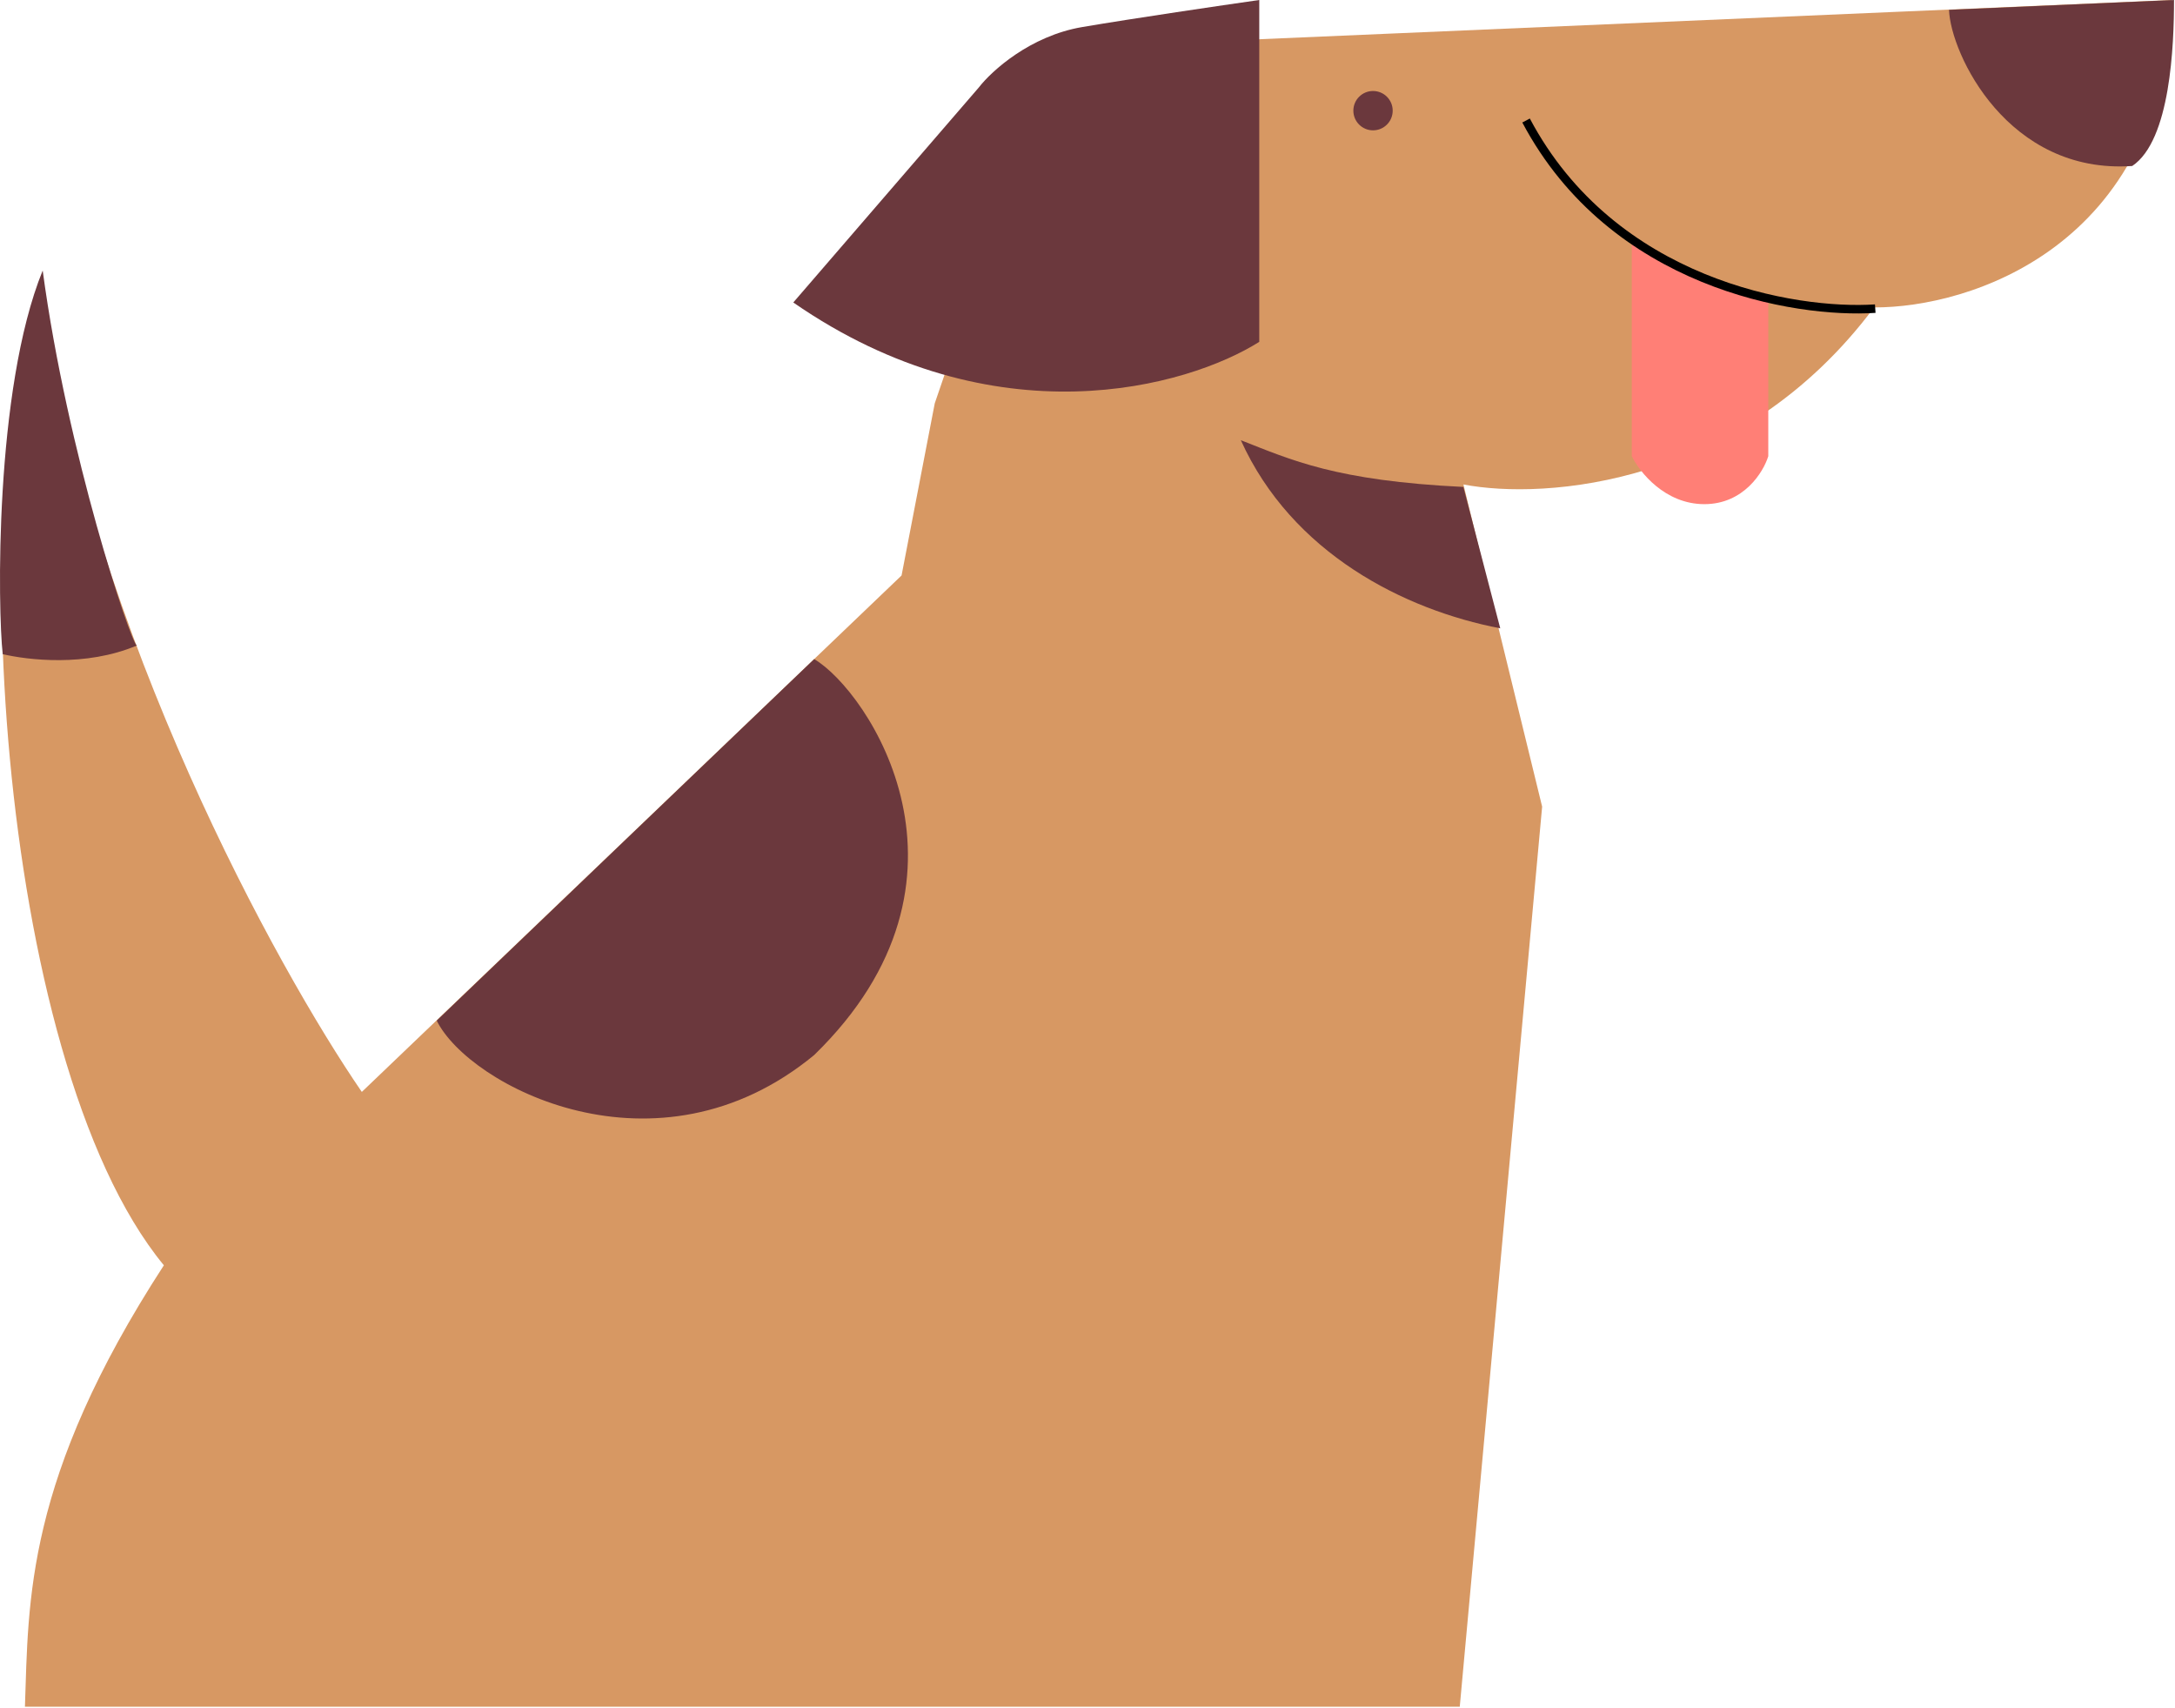 <svg width="256" height="201" viewBox="0 0 256 201" fill="none" xmlns="http://www.w3.org/2000/svg">
<path d="M124.349 5.644L255.604 0C254.562 29.058 231.822 36.227 220.583 36.178C204.838 57.248 181.8 58.85 172.249 57.017L181.511 94.932L171.815 200.862H2.934C3.369 188.417 2.935 174.09 19.287 148.91C-0.973 124.309 -4.012 52.531 4.96 34.731C10.98 74.672 32.552 113.889 42.586 128.505L106.115 67.726L110.022 47.466L124.349 5.644Z" fill="#D79863"/>
<path d="M208.129 53.689V34.876C202.109 33.95 194.911 30.342 192.065 28.653V53.689C192.982 55.57 195.973 59.333 200.604 59.333C205.234 59.333 207.55 55.57 208.129 53.689Z" fill="#FF7F76"/>
<path d="M220.719 36.323C211.264 36.95 189.808 33.4 179.62 14.182" stroke="black"/>
<path d="M229.401 1.158L255.884 0C255.884 5.258 255.479 16.526 250.964 19.536C236.348 20.549 229.594 6.367 229.401 1.158Z" fill="#6B383D"/>
<path d="M148.217 40.23V0C143.828 0.627 133.515 2.142 127.379 3.184C121.243 4.226 116.718 8.345 115.223 10.275C110.688 15.533 99.97 27.959 93.371 35.599C117.104 52.039 139.824 45.536 148.217 40.23Z" fill="#6B383D"/>
<path d="M5.025 31.837C7.919 53.399 15.371 75.54 16.095 75.974C10.075 78.521 3.215 77.663 0.321 76.987C-0.258 71.922 -0.692 45.874 5.025 31.837Z" fill="#6B383D"/>
<path d="M51.404 120.112L95.831 77.566C102.199 81.329 117.104 103.47 95.831 124.164C77.308 139.446 55.167 127.782 51.404 120.112Z" fill="#6B383D"/>
<path d="M176.581 73.948L172.24 57.306C157.19 56.583 151.98 54.123 146.047 51.807C152.067 65.121 165.294 71.778 176.581 73.948Z" fill="#6B383D"/>
<circle cx="161.607" cy="13.024" r="2.315" fill="#6B383D"/>
</svg>
